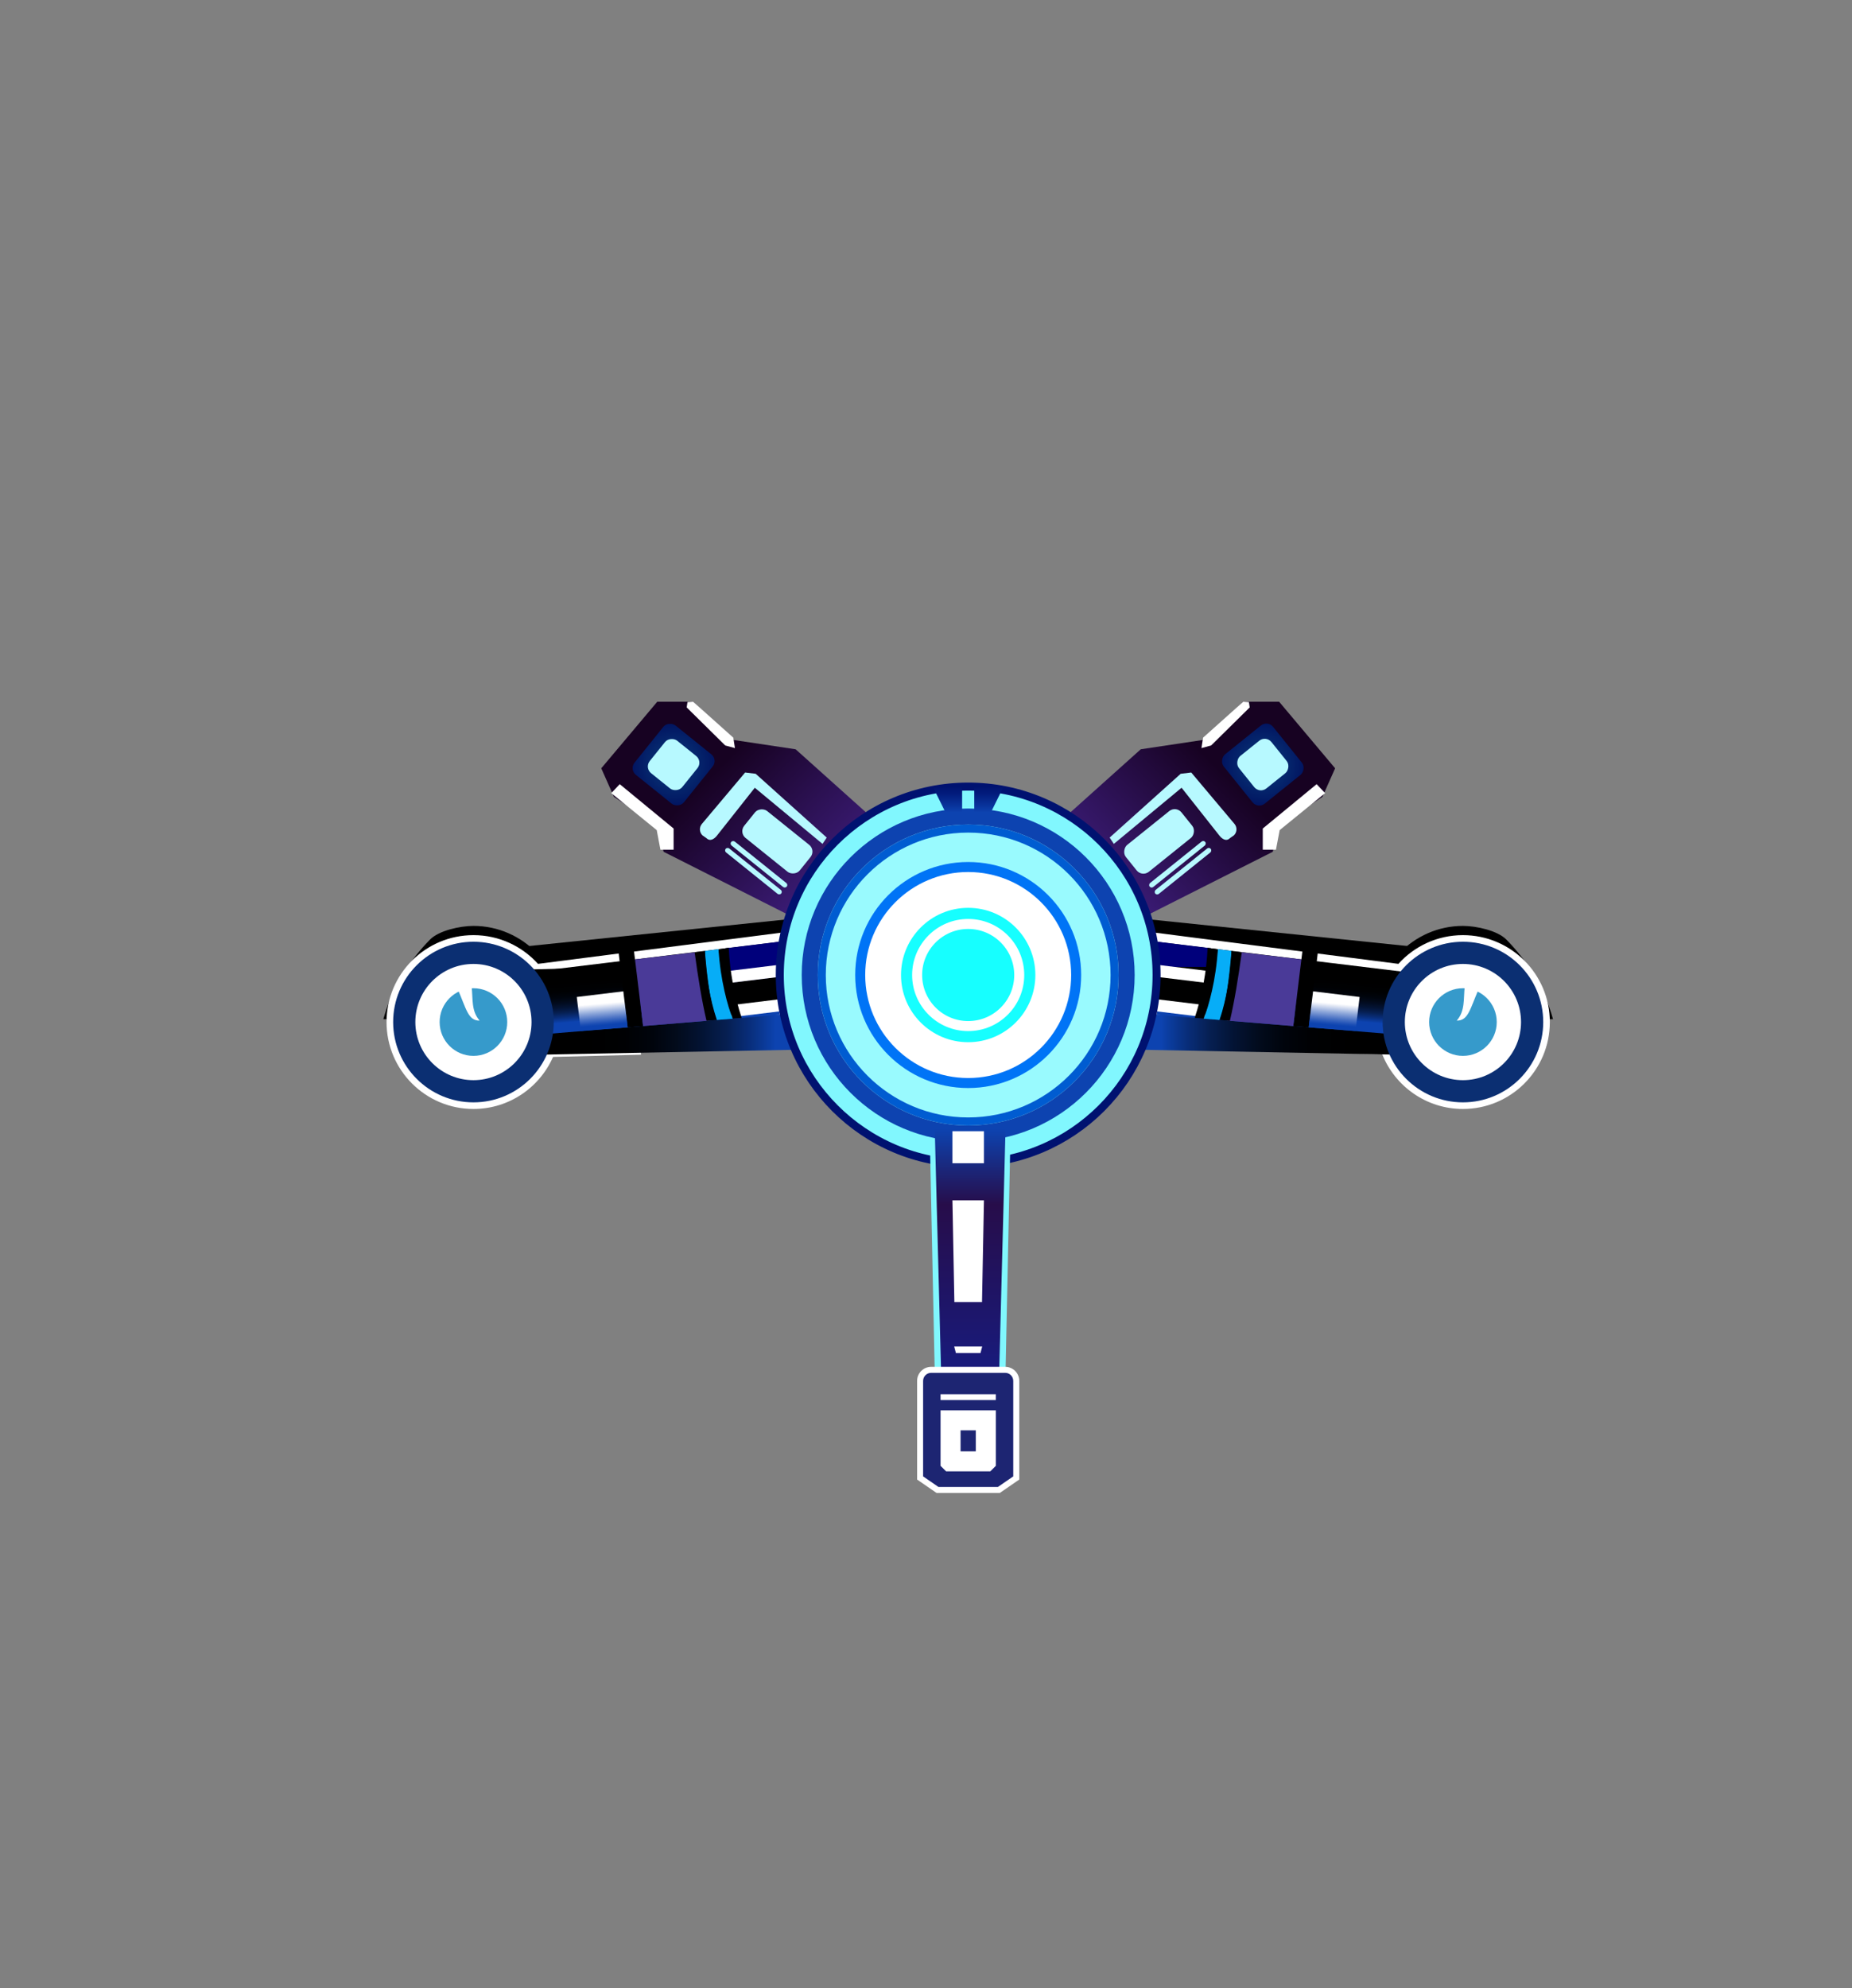 <?xml version="1.0" encoding="UTF-8" standalone="no"?>
<svg
   width="924.75"
   height="992.46"
   viewBox="0 0 924.75 992.46"
   version="1.1"
   id="svg706"
   sodipodi:docname="ai.svg"
   xmlns:inkscape="http://www.inkscape.org/namespaces/inkscape"
   xmlns:sodipodi="http://sodipodi.sourceforge.net/DTD/sodipodi-0.dtd"
   xmlns:xlink="http://www.w3.org/1999/xlink"
   xmlns="http://www.w3.org/2000/svg"
   xmlns:svg="http://www.w3.org/2000/svg">
  <rect x="0" y="0" width="924.75" height="992.46" fill="#808080" stroke="none"/>
  <sodipodi:namedview
     id="namedview708"
     pagecolor="#ffffff"
     bordercolor="#000000"
     borderopacity="0.25"
     inkscape:showpageshadow="2"
     inkscape:pageopacity="0.0"
     inkscape:pagecheckerboard="0"
     inkscape:deskcolor="#d1d1d1"
     showgrid="false" />
  <defs
     id="defs181">
    <linearGradient
       id="bc"
       x1="299.99"
       y1="200.31"
       x2="390.36"
       y2="290.68"
       gradientUnits="userSpaceOnUse">
      <stop
         offset=".35"
         stop-color="#170222"
         id="stop83" />
      <stop
         offset="1"
         stop-color="#3d1d7b"
         id="stop85" />
    </linearGradient>
    <linearGradient
       id="bd"
       x1="299.99"
       y1="200.31"
       x2="390.36"
       y2="290.68"
       gradientTransform="matrix(-1,0,0,1,921.58,0)"
       gradientUnits="userSpaceOnUse">
      <stop
         offset=".35"
         stop-color="#170222"
         id="stop88" />
      <stop
         offset="1"
         stop-color="#3d1d7b"
         id="stop90" />
    </linearGradient>
    <radialGradient
       id="bf"
       cx="313.7"
       cy="226.15"
       fx="313.7"
       fy="226.15"
       r="20.46"
       gradientTransform="rotate(51.21,313.697,226.14)"
       gradientUnits="userSpaceOnUse">
      <stop
         offset="0"
         stop-color="#0b3e7d"
         id="stop93" />
      <stop
         offset="1"
         stop-color="#011561"
         id="stop95" />
    </radialGradient>
    <radialGradient
       id="bg"
       cx="313.7"
       cy="226.15"
       fx="313.7"
       fy="226.15"
       r="20.46"
       gradientTransform="matrix(0.626,-0.779,-0.779,-0.626,587.62,612.34)"
       xlink:href="#bf" />
    <linearGradient
       id="bk"
       x1="215.34"
       y1="360.94"
       x2="390.83"
       y2="360.94"
       gradientUnits="userSpaceOnUse">
      <stop
         offset=".31"
         stop-color="#000"
         id="stop99" />
      <stop
         offset=".42"
         stop-color="#000103"
         id="stop101" />
      <stop
         offset=".5"
         stop-color="#00040c"
         id="stop103" />
      <stop
         offset=".57"
         stop-color="#020b1c"
         id="stop105" />
      <stop
         offset=".64"
         stop-color="#031333"
         id="stop107" />
      <stop
         offset=".71"
         stop-color="#061f51"
         id="stop109" />
      <stop
         offset=".77"
         stop-color="#082c76"
         id="stop111" />
      <stop
         offset=".83"
         stop-color="#0b3da0"
         id="stop113" />
      <stop
         offset=".85"
         stop-color="#0d43b0"
         id="stop115" />
      <stop
         offset="1"
         stop-color="#0d43b0"
         id="stop117" />
    </linearGradient>
    <linearGradient
       id="bl"
       x1="215.34"
       y1="360.94"
       x2="390.83"
       y2="360.94"
       gradientTransform="matrix(-1,0,0,1,921.58,0)"
       xlink:href="#bk" />
    <linearGradient
       id="bn"
       x1="306.26"
       y1="356.32"
       x2="303.1"
       y2="320.2"
       gradientUnits="userSpaceOnUse">
      <stop
         offset="0"
         stop-color="#0d43b0"
         id="stop121" />
      <stop
         offset=".15"
         stop-color="#0d43b0"
         id="stop123" />
      <stop
         offset=".17"
         stop-color="#0b3da0"
         id="stop125" />
      <stop
         offset=".23"
         stop-color="#082c76"
         id="stop127" />
      <stop
         offset=".29"
         stop-color="#061f51"
         id="stop129" />
      <stop
         offset=".36"
         stop-color="#031333"
         id="stop131" />
      <stop
         offset=".43"
         stop-color="#020b1c"
         id="stop133" />
      <stop
         offset=".5"
         stop-color="#00040c"
         id="stop135" />
      <stop
         offset=".58"
         stop-color="#000103"
         id="stop137" />
      <stop
         offset=".69"
         stop-color="#000"
         id="stop139" />
    </linearGradient>
    <linearGradient
       id="bo"
       x1="306.26"
       y1="356.32"
       x2="303.1"
       y2="320.2"
       gradientTransform="matrix(-1,0,0,1,921.58,0)"
       xlink:href="#bn" />
    <radialGradient
       id="bq"
       cx="460.79"
       cy="331.2"
       fx="460.79"
       fy="331.2"
       r="58.73"
       gradientUnits="userSpaceOnUse">
      <stop
         offset="0"
         stop-color="#381679"
         id="stop143" />
      <stop
         offset="1"
         stop-color="#290851"
         id="stop145" />
    </radialGradient>
    <linearGradient
       id="br"
       x1="450.56"
       y1="252.24"
       x2="450.56"
       y2="237.14"
       gradientUnits="userSpaceOnUse">
      <stop
         offset="0"
         stop-color="#0d43b0"
         id="stop148" />
      <stop
         offset=".15"
         stop-color="#0d43b0"
         id="stop150" />
      <stop
         offset=".36"
         stop-color="#09349c"
         id="stop152" />
      <stop
         offset=".77"
         stop-color="#021b7c"
         id="stop154" />
      <stop
         offset="1"
         stop-color="#001270"
         id="stop156" />
    </linearGradient>
    <linearGradient
       id="bs"
       x1="450.56"
       y1="252.24"
       x2="450.56"
       y2="237.14"
       gradientTransform="matrix(-1,0,0,1,921.58,0)"
       xlink:href="#br" />
    <linearGradient
       id="bt"
       x1="278.81"
       y1="358.39"
       x2="277.23"
       y2="340.33"
       gradientUnits="userSpaceOnUse">
      <stop
         offset=".12"
         stop-color="#0d43b0"
         id="stop160" />
      <stop
         offset=".18"
         stop-color="#1d4fb5"
         id="stop162" />
      <stop
         offset=".3"
         stop-color="#4971c3"
         id="stop164" />
      <stop
         offset=".47"
         stop-color="#8fa8da"
         id="stop166" />
      <stop
         offset=".68"
         stop-color="#eff2f9"
         id="stop168" />
      <stop
         offset=".72"
         stop-color="#fff"
         id="stop170" />
    </linearGradient>
    <linearGradient
       id="bu"
       x1="278.81"
       y1="358.39"
       x2="277.23"
       y2="340.33"
       gradientTransform="matrix(-1,0,0,1,921.58,0)"
       xlink:href="#bt" />
    <linearGradient
       id="bw"
       x1="461.76"
       y1="529.8"
       x2="461.76"
       y2="408"
       gradientUnits="userSpaceOnUse">
      <stop
         offset="0"
         stop-color="#181b7d"
         id="stop174" />
      <stop
         offset=".69"
         stop-color="#270d4a"
         id="stop176" />
      <stop
         offset="1"
         stop-color="#0d43b0"
         id="stop178" />
    </linearGradient>
    <radialGradient
       inkscape:collect="always"
       xlink:href="#bf"
       id="radialGradient876"
       gradientUnits="userSpaceOnUse"
       gradientTransform="rotate(51.21,313.697,226.14)"
       cx="313.7"
       cy="226.15"
       fx="313.7"
       fy="226.15"
       r="20.46" />
    <linearGradient
       inkscape:collect="always"
       xlink:href="#bk"
       id="linearGradient878"
       gradientUnits="userSpaceOnUse"
       x1="215.34"
       y1="360.94"
       x2="390.83"
       y2="360.94" />
    <linearGradient
       inkscape:collect="always"
       xlink:href="#bn"
       id="linearGradient880"
       gradientUnits="userSpaceOnUse"
       x1="306.26"
       y1="356.32"
       x2="303.1"
       y2="320.2" />
    <linearGradient
       inkscape:collect="always"
       xlink:href="#br"
       id="linearGradient882"
       gradientUnits="userSpaceOnUse"
       x1="450.56"
       y1="252.24"
       x2="450.56"
       y2="237.14" />
    <linearGradient
       inkscape:collect="always"
       xlink:href="#bt"
       id="linearGradient884"
       gradientUnits="userSpaceOnUse"
       x1="278.81"
       y1="358.39"
       x2="277.23"
       y2="340.33" />
  </defs>
  <g
     id="g"
     transform="translate(-70.556,-64.421)">
    <g
       id="ba">
      <g
         id="bb"
         transform="translate(93.207,219.967)">
        <polygon
           points="376.91,304.13 415.41,255.07 374.63,218.51 342.98,213.76 323.46,194.77 305.53,194.77 277.57,228 283.9,242.24 306.06,257.01 308.69,269.67 "
           style="fill:url(#bc)"
           id="polygon520" />
        <polygon
           points="544.67,304.13 506.17,255.07 546.95,218.51 578.6,213.76 598.12,194.77 616.05,194.77 644.01,228 637.68,242.24 615.53,257.01 612.89,269.67 "
           style="fill:url(#bd)"
           id="polygon522" />
        <g
           id="be">
          <path
             d="m 388.06,265.74 -33.82,-28.03 -18.73,23.69 c -1.55,2.03 -3.63,3.26 -5.43,1.46 l -2.01,-1.41 c -1.56,-1.56 -1.65,-4.05 -0.22,-5.72 l 21.57,-25.63 5.26,0.64 35.47,31.85 z"
             style="fill:#b7f9ff"
             id="path524" />
          <rect
             x="356.89"
             y="246.72"
             width="17.23"
             height="35.58"
             rx="4.31"
             ry="4.31"
             transform="rotate(-51.21,365.491,264.499)"
             style="fill:#b7f9ff"
             id="rect526" />
          <rect
             x="355.05"
             y="258.14"
             width="2.54"
             height="35.58"
             rx="1.27"
             ry="1.27"
             transform="rotate(-51.21,356.306,275.929)"
             style="fill:#b7f9ff"
             id="rect528" />
          <rect
             x="297.9"
             y="210.35"
             width="31.6"
             height="31.6"
             rx="4.31"
             ry="4.31"
             transform="rotate(-51.21,313.69,226.152)"
             style="fill:url(#radialGradient876)"
             id="rect530" />
          <rect
             x="303.31"
             y="215.76"
             width="20.79"
             height="20.79"
             rx="4.31"
             ry="4.31"
             transform="rotate(-51.21,313.69,226.152)"
             style="fill:#b7f9ff"
             id="rect532" />
          <polygon
             points="307.11,268.62 313.7,268.62 313.7,258.07 286.8,235.92 282.58,240.4 305.27,258.86 "
             style="fill:#ffffff"
             id="polygon534" />
          <polygon
             points="344.32,217.91 343.51,212.71 323.46,194.77 320.63,194.94 320.23,197.61 339.48,216.6 "
             style="fill:#ffffff"
             id="polygon536" />
          <rect
             x="352.29"
             y="261.58"
             width="2.54"
             height="35.58"
             rx="1.27"
             ry="1.27"
             transform="rotate(-51.21,353.543,279.364)"
             style="fill:#b7f9ff"
             id="rect538" />
          <path
             d="m 533.52,265.74 33.82,-28.03 18.73,23.69 c 1.55,2.03 3.63,3.26 5.43,1.46 l 2.01,-1.41 c 1.56,-1.56 1.65,-4.05 0.22,-5.72 l -21.57,-25.63 -5.26,0.64 -35.47,31.85 z"
             style="fill:#b7f9ff"
             id="path540" />
          <rect
             x="547.46"
             y="246.72"
             width="17.23"
             height="35.58"
             rx="4.31"
             ry="4.31"
             transform="rotate(-128.79,556.085,264.5)"
             style="fill:#b7f9ff"
             id="rect542" />
          <rect
             x="563.99"
             y="258.14"
             width="2.54"
             height="35.58"
             rx="1.27"
             ry="1.27"
             transform="rotate(-128.79,565.265,275.92)"
             style="fill:#b7f9ff"
             id="rect544" />
          <rect
             x="592.08"
             y="210.35"
             width="31.6"
             height="31.6"
             rx="4.31"
             ry="4.31"
             transform="rotate(-128.79,607.891,226.141)"
             style="fill:url(#bg)"
             id="rect546" />
          <rect
             x="597.49"
             y="215.76"
             width="20.79"
             height="20.79"
             rx="4.31"
             ry="4.31"
             transform="rotate(-128.79,607.891,226.141)"
             style="fill:#b7f9ff"
             id="rect548" />
          <polygon
             points="614.47,268.62 607.88,268.62 607.88,258.07 634.78,235.92 639,240.4 616.32,258.86 "
             style="fill:#ffffff"
             id="polygon550" />
          <polygon
             points="577.26,217.91 578.07,212.71 598.12,194.77 600.95,194.94 601.35,197.61 582.1,216.6 "
             style="fill:#ffffff"
             id="polygon552" />
          <rect
             x="566.76"
             y="261.58"
             width="2.54"
             height="35.58"
             rx="1.27"
             ry="1.27"
             transform="rotate(-128.79,568.034,279.364)"
             style="fill:#b7f9ff"
             id="rect554" />
        </g>
      </g>
      <g
         id="bh"
         transform="translate(93.207,219.967)">
        <path
           d="m 213.75,306.68 c -6.68,0 -17.27,2.33 -21.69,6.83 -9.91,10.1 -18.74,23.18 -23.28,39.72 h 89.94 c 0,-25.71 -20.13,-46.55 -44.97,-46.55 z"
           id="path558" />
        <path
           d="m 707.83,306.68 c 6.68,0 17.27,2.33 21.69,6.83 9.91,10.1 18.74,23.18 23.28,39.72 h -89.94 c 0,-25.71 20.13,-46.55 44.97,-46.55 z"
           id="path560" />
        <polygon
           points="216.84,334.7 216.84,319.27 389.86,301.4 383.12,319.27 "
           style="fill-rule:evenodd"
           id="polygon562" />
        <polygon
           points="704.74,334.7 704.74,319.27 531.73,301.4 538.47,319.27 "
           style="fill-rule:evenodd"
           id="polygon564" />
        <path
           d="m 381.67,367.34 -12.51,-57.5 -123.18,15.79 c -7.94,-8.81 -19.44,-14.34 -32.23,-14.34 -23.96,0 -43.39,19.43 -43.39,43.39 0,23.96 19.43,43.39 43.39,43.39 18.29,0 33.92,-11.32 40.31,-27.32 z"
           style="fill:#ffffff;fill-rule:evenodd"
           id="path566" />
        <path
           d="m 539.91,367.34 12.51,-57.5 123.18,15.79 c 7.94,-8.81 19.44,-14.34 32.23,-14.34 23.96,0 43.39,19.43 43.39,43.39 0,23.96 -19.43,43.39 -43.39,43.39 -18.29,0 -33.92,-11.32 -40.31,-27.32 z"
           style="fill:#ffffff;fill-rule:evenodd"
           id="path568" />
        <g
           id="bi">
          <g
             id="bj">
            <rect
               x="250.38"
               y="368.2"
               width="47"
               height="3.36"
               transform="rotate(-1.45,274.311,370.599)"
               style="fill:#ffffff"
               id="rect570" />
            <polygon
               points="215.34,356.13 215.34,371.56 390.83,368.2 384,350.32 "
               style="fill:url(#linearGradient878);fill-rule:evenodd"
               id="polygon572" />
            <polygon
               points="706.25,356.13 706.25,371.56 530.75,368.2 537.58,350.32 "
               style="fill:url(#bl);fill-rule:evenodd"
               id="polygon574" />
          </g>
          <g
             id="bm">
            <path
               d="m 366.73,351.03 -120.01,9.9 -6.24,-30.99 125.62,-15.26 c -1.13,7.21 -2.18,19.92 0.63,36.35 z"
               style="fill:url(#linearGradient880);fill-rule:evenodd"
               id="path577" />
            <path
               d="m 554.85,351.03 120.01,9.9 6.24,-30.99 -125.62,-15.26 c 1.13,7.21 2.18,19.92 -0.63,36.35 z"
               style="fill:url(#bo);fill-rule:evenodd"
               id="path579" />
            <g
               id="bp">
              <polygon
                 points="342.02,347.51 340.41,327.15 368.31,327.15 368.31,347.51 "
                 id="polygon581" />
              <rect
                 x="340.39"
                 y="316.12"
                 width="27.9"
                 height="17.36"
                 transform="rotate(-6.96,354.252,324.737)"
                 style="fill:#00007b"
                 id="rect583" />
              <rect
                 x="553.29"
                 y="316.12"
                 width="27.9"
                 height="17.36"
                 transform="rotate(-173.04,567.244,324.793)"
                 style="fill:#00007b"
                 id="rect585" />
              <line
                 x1="368.21"
                 y1="328.9"
                 x2="340.94"
                 y2="332.22"
                 style="fill:none;stroke:#ffffff;stroke-width:6px;stroke-miterlimit:10"
                 id="line587" />
              <line
                 x1="368.22"
                 y1="346.12"
                 x2="342.12"
                 y2="349.3"
                 style="fill:none;stroke:#ffffff;stroke-width:6px;stroke-miterlimit:10"
                 id="line589" />
              <polygon
                 points="579.56,347.51 581.17,327.15 553.27,327.15 553.27,347.51 "
                 id="polygon591" />
              <line
                 x1="553.37"
                 y1="328.9"
                 x2="580.65"
                 y2="332.22"
                 style="fill:none;stroke:#ffffff;stroke-width:6px;stroke-miterlimit:10"
                 id="line593" />
              <line
                 x1="553.36"
                 y1="346.12"
                 x2="579.46"
                 y2="349.3"
                 style="fill:none;stroke:#ffffff;stroke-width:6px;stroke-miterlimit:10"
                 id="line595" />
              <line
                 x1="233.61"
                 y1="331.63"
                 x2="288.23"
                 y2="330.24"
                 style="fill:#ffffff;stroke:#000000;stroke-width:6px;stroke-miterlimit:10"
                 id="line597" />
            </g>
            <circle
               cx="213.75"
               cy="354.68"
               r="40.09"
               style="fill:#0b2f72"
               id="circle600" />
            <circle
               cx="707.83"
               cy="354.68"
               r="40.09"
               style="fill:#0b2f72"
               id="circle602" />
            <circle
               cx="213.75"
               cy="354.68"
               r="29.01"
               style="fill:#ffffff"
               id="circle604" />
            <circle
               cx="707.83"
               cy="354.68"
               r="29.01"
               style="fill:#ffffff"
               id="circle606" />
            <circle
               cx="213.75"
               cy="354.68"
               r="16.88"
               style="fill:#369acb"
               id="circle608" />
            <circle
               cx="707.83"
               cy="354.68"
               r="16.88"
               style="fill:#369acb"
               id="circle610" />
            <path
               d="m 205.92,338.31 c 4.28,9.77 5.14,15.75 10.92,15.65 -4.25,-4.92 -3.28,-10.47 -4,-17.23 l -6.92,1.59 z"
               style="fill:#ffffff;fill-rule:evenodd"
               id="path612" />
            <path
               d="m 715.66,338.31 c -4.28,9.77 -5.14,15.75 -10.92,15.65 4.25,-4.92 3.28,-10.47 4,-17.23 l 6.92,1.59 z"
               style="fill:#ffffff;fill-rule:evenodd"
               id="path614" />
            <polygon
               points="290.77,357.34 285.81,316.64 293.48,315.71 298.47,356.67 "
               style="fill-rule:evenodd"
               id="polygon616" />
            <polygon
               points="630.81,357.34 635.78,316.64 628.1,315.71 623.11,356.67 "
               style="fill-rule:evenodd"
               id="polygon618" />
          </g>
        </g>
        <circle
           cx="460.79"
           cy="331.2"
           r="94.07"
           style="fill:#81f7fe;stroke:#001270;stroke-width:4px;stroke-miterlimit:10"
           id="circle622" />
        <circle
           cx="460.79"
           cy="331.2"
           r="58.73"
           style="fill:url(#bq)"
           id="circle624" />
        <circle
           cx="460.79"
           cy="331.2"
           r="76.79"
           style="fill:#99fafe"
           id="circle626" />
        <circle
           cx="460.79"
           cy="331.2"
           r="55.08"
           style="fill:#ffffff"
           id="circle628" />
        <circle
           cx="460.79"
           cy="331.2"
           r="53.92"
           style="fill:none;stroke:#0074f6;stroke-width:5px;stroke-miterlimit:10"
           id="circle630" />
        <circle
           cx="460.79"
           cy="331.2"
           r="73.1"
           style="fill:none;stroke:#005cd1;stroke-width:4px;stroke-miterlimit:10"
           id="circle632" />
        <circle
           cx="460.79"
           cy="331.2"
           r="79.12"
           style="fill:none;stroke:#0d43b0;stroke-width:8px;stroke-miterlimit:10"
           id="circle634" />
        <circle
           cx="460.79"
           cy="331.2"
           r="33.54"
           style="fill:#16ffff"
           id="circle636" />
        <polygon
           points="443.36,237.66 450.56,252.24 457.76,252.08 457.76,237.14 "
           style="fill:url(#linearGradient882)"
           id="polygon638" />
        <polygon
           points="478.22,237.66 471.02,252.24 463.82,252.08 463.82,237.14 "
           style="fill:url(#bs)"
           id="polygon640" />
        <circle
           cx="460.79"
           cy="331.2"
           r="25.49"
           style="fill:none;stroke:#ffffff;stroke-width:5px;stroke-miterlimit:10"
           id="circle642" />
        <polygon
           points="288.58,339.34 290.77,357.34 267.41,359.14 265.34,342.17 "
           style="fill:url(#linearGradient884);fill-rule:evenodd"
           id="polygon644" />
        <polygon
           points="633.01,339.34 630.81,357.34 654.17,359.14 656.24,342.17 "
           style="fill:url(#bu);fill-rule:evenodd"
           id="polygon646" />
      </g>
      <g
         id="bv"
         transform="translate(93.207,219.967)">
        <polygon
           points="461.76,529.8 479.43,529.8 481.8,416.3 461.76,416.3 441.71,416.3 444.09,529.8 "
           style="fill:#81f7fe;fill-rule:evenodd"
           id="polygon649" />
        <polygon
           points="461.76,529.8 476.25,529.8 479.43,408 461.76,408 444.09,408 447.27,529.8 "
           style="fill:url(#bw);fill-rule:evenodd"
           id="polygon651" />
      </g>
      <g
         id="bx"
         transform="translate(93.207,219.967)">
        <g
           id="g668">
          <g
             id="g658">
            <path
               d="m 445.47,588.26 -8.68,-5.99 v -48.46 c 0,-3.04 2.48,-5.52 5.52,-5.52 h 36.97 c 3.04,0 5.52,2.48 5.52,5.52 v 48.46 l -8.68,5.99 z"
               style="fill:#1d2572;fill-rule:evenodd"
               id="path654" />
            <path
               d="m 479.27,529.8 c 2.22,0 4.02,1.8 4.02,4.02 v 47.67 l -7.65,5.27 h -29.71 l -7.65,-5.27 v -47.67 c 0,-2.22 1.8,-4.02 4.02,-4.02 h 36.97 m 0,-3 H 442.3 c -3.87,0 -7.02,3.15 -7.02,7.02 v 49.25 l 1.3,0.89 7.65,5.27 0.77,0.53 h 31.58 l 0.77,-0.53 7.65,-5.27 1.3,-0.89 v -49.25 c 0,-3.87 -3.15,-7.02 -7.02,-7.02 v 0 z"
               style="fill:#ffffff"
               id="path656" />
          </g>
          <g
             id="g664">
            <rect
               x="451.99"
               y="553.52"
               width="17.6"
               height="20.46"
               style="fill:#1d2572"
               id="rect660" />
            <path
               d="m 464.59,558.52 v 10.46 h -7.6 v -10.46 h 7.6 m 10,-10 h -27.6 v 27.69 l 2.77,2.77 h 22.07 l 2.77,-2.77 v -27.69 0 z"
               style="fill:#ffffff"
               id="path662" />
          </g>
          <polygon
             points="460.79,543.38 474.59,543.38 474.59,540.48 460.79,540.48 446.99,540.48 446.99,543.38 "
             style="fill:#ffffff;fill-rule:evenodd"
             id="polygon666" />
        </g>
      </g>
      <polygon
         points="460.79,425.16 468.66,425.16 468.66,409.17 460.79,409.17 452.92,409.17 452.92,425.16 "
         style="fill:#ffffff"
         id="polygon671"
         transform="translate(93.207,219.967)" />
      <g
         id="by"
         transform="translate(93.207,219.967)">
        <polygon
           points="294.42,323.4 298.47,356.67 331.55,353.95 326.02,319.67 "
           style="fill:#4a3a98;fill-rule:evenodd"
           id="polygon673" />
        <polygon
           points="627.16,323.4 623.11,356.67 590.03,353.95 595.57,319.67 "
           style="fill:#4a3a98;fill-rule:evenodd"
           id="polygon675" />
      </g>
      <g
         id="bz"
         transform="translate(93.207,219.967)">
        <g
           id="g684">
          <path
             d="m 329.29,319.16 c 1.22,14.47 2.87,27.42 5.98,34.46 l 7.96,-0.65 c -2.32,-5.12 -4.91,-20.73 -7.1,-34.65 z"
             style="fill:#07adf7"
             id="path678" />
          <path
             d="m 324.2,319.89 5.11,-0.62 c 0.52,12.09 2.42,23.57 5.96,34.35 l -5.14,0.45 c -2.3,-9.79 -4.19,-21.37 -5.93,-34.18 z"
             id="path680" />
          <path
             d="m 336.13,318.32 5.11,-0.67 c 0.52,12.09 2.9,24.17 6.44,34.95 l -4.44,0.37 c -2.5,-5.82 -6.26,-19.64 -7.1,-34.65 z"
             id="path682" />
        </g>
        <g
           id="g692">
          <path
             d="m 592.29,319.16 c -1.22,14.47 -2.87,27.42 -5.98,34.46 l -7.96,-0.65 c 2.32,-5.12 4.91,-20.73 7.1,-34.65 z"
             style="fill:#07adf7"
             id="path686" />
          <path
             d="m 597.39,319.89 -5.11,-0.62 c -0.52,12.09 -2.42,23.57 -5.96,34.35 l 5.14,0.45 c 2.3,-9.79 4.19,-21.37 5.93,-34.18 z"
             id="path688" />
          <path
             d="m 585.45,318.32 -5.11,-0.67 c -0.52,12.09 -2.9,24.17 -6.44,34.95 l 4.44,0.37 c 2.5,-5.82 6.26,-19.64 7.1,-34.65 z"
             id="path690" />
        </g>
      </g>
      <polygon
         points="460.79,494.46 467.69,494.46 468.66,443.66 460.79,443.66 452.92,443.66 453.89,494.46 "
         style="fill:#ffffff"
         id="polygon695"
         transform="translate(93.207,219.967)" />
      <polygon
         points="460.79,519.91 466.93,519.91 467.79,516.66 460.79,516.66 453.8,516.66 454.66,519.91 "
         style="fill:#ffffff"
         id="polygon697"
         transform="translate(93.207,219.967)" />
    </g>
  </g>
</svg>
